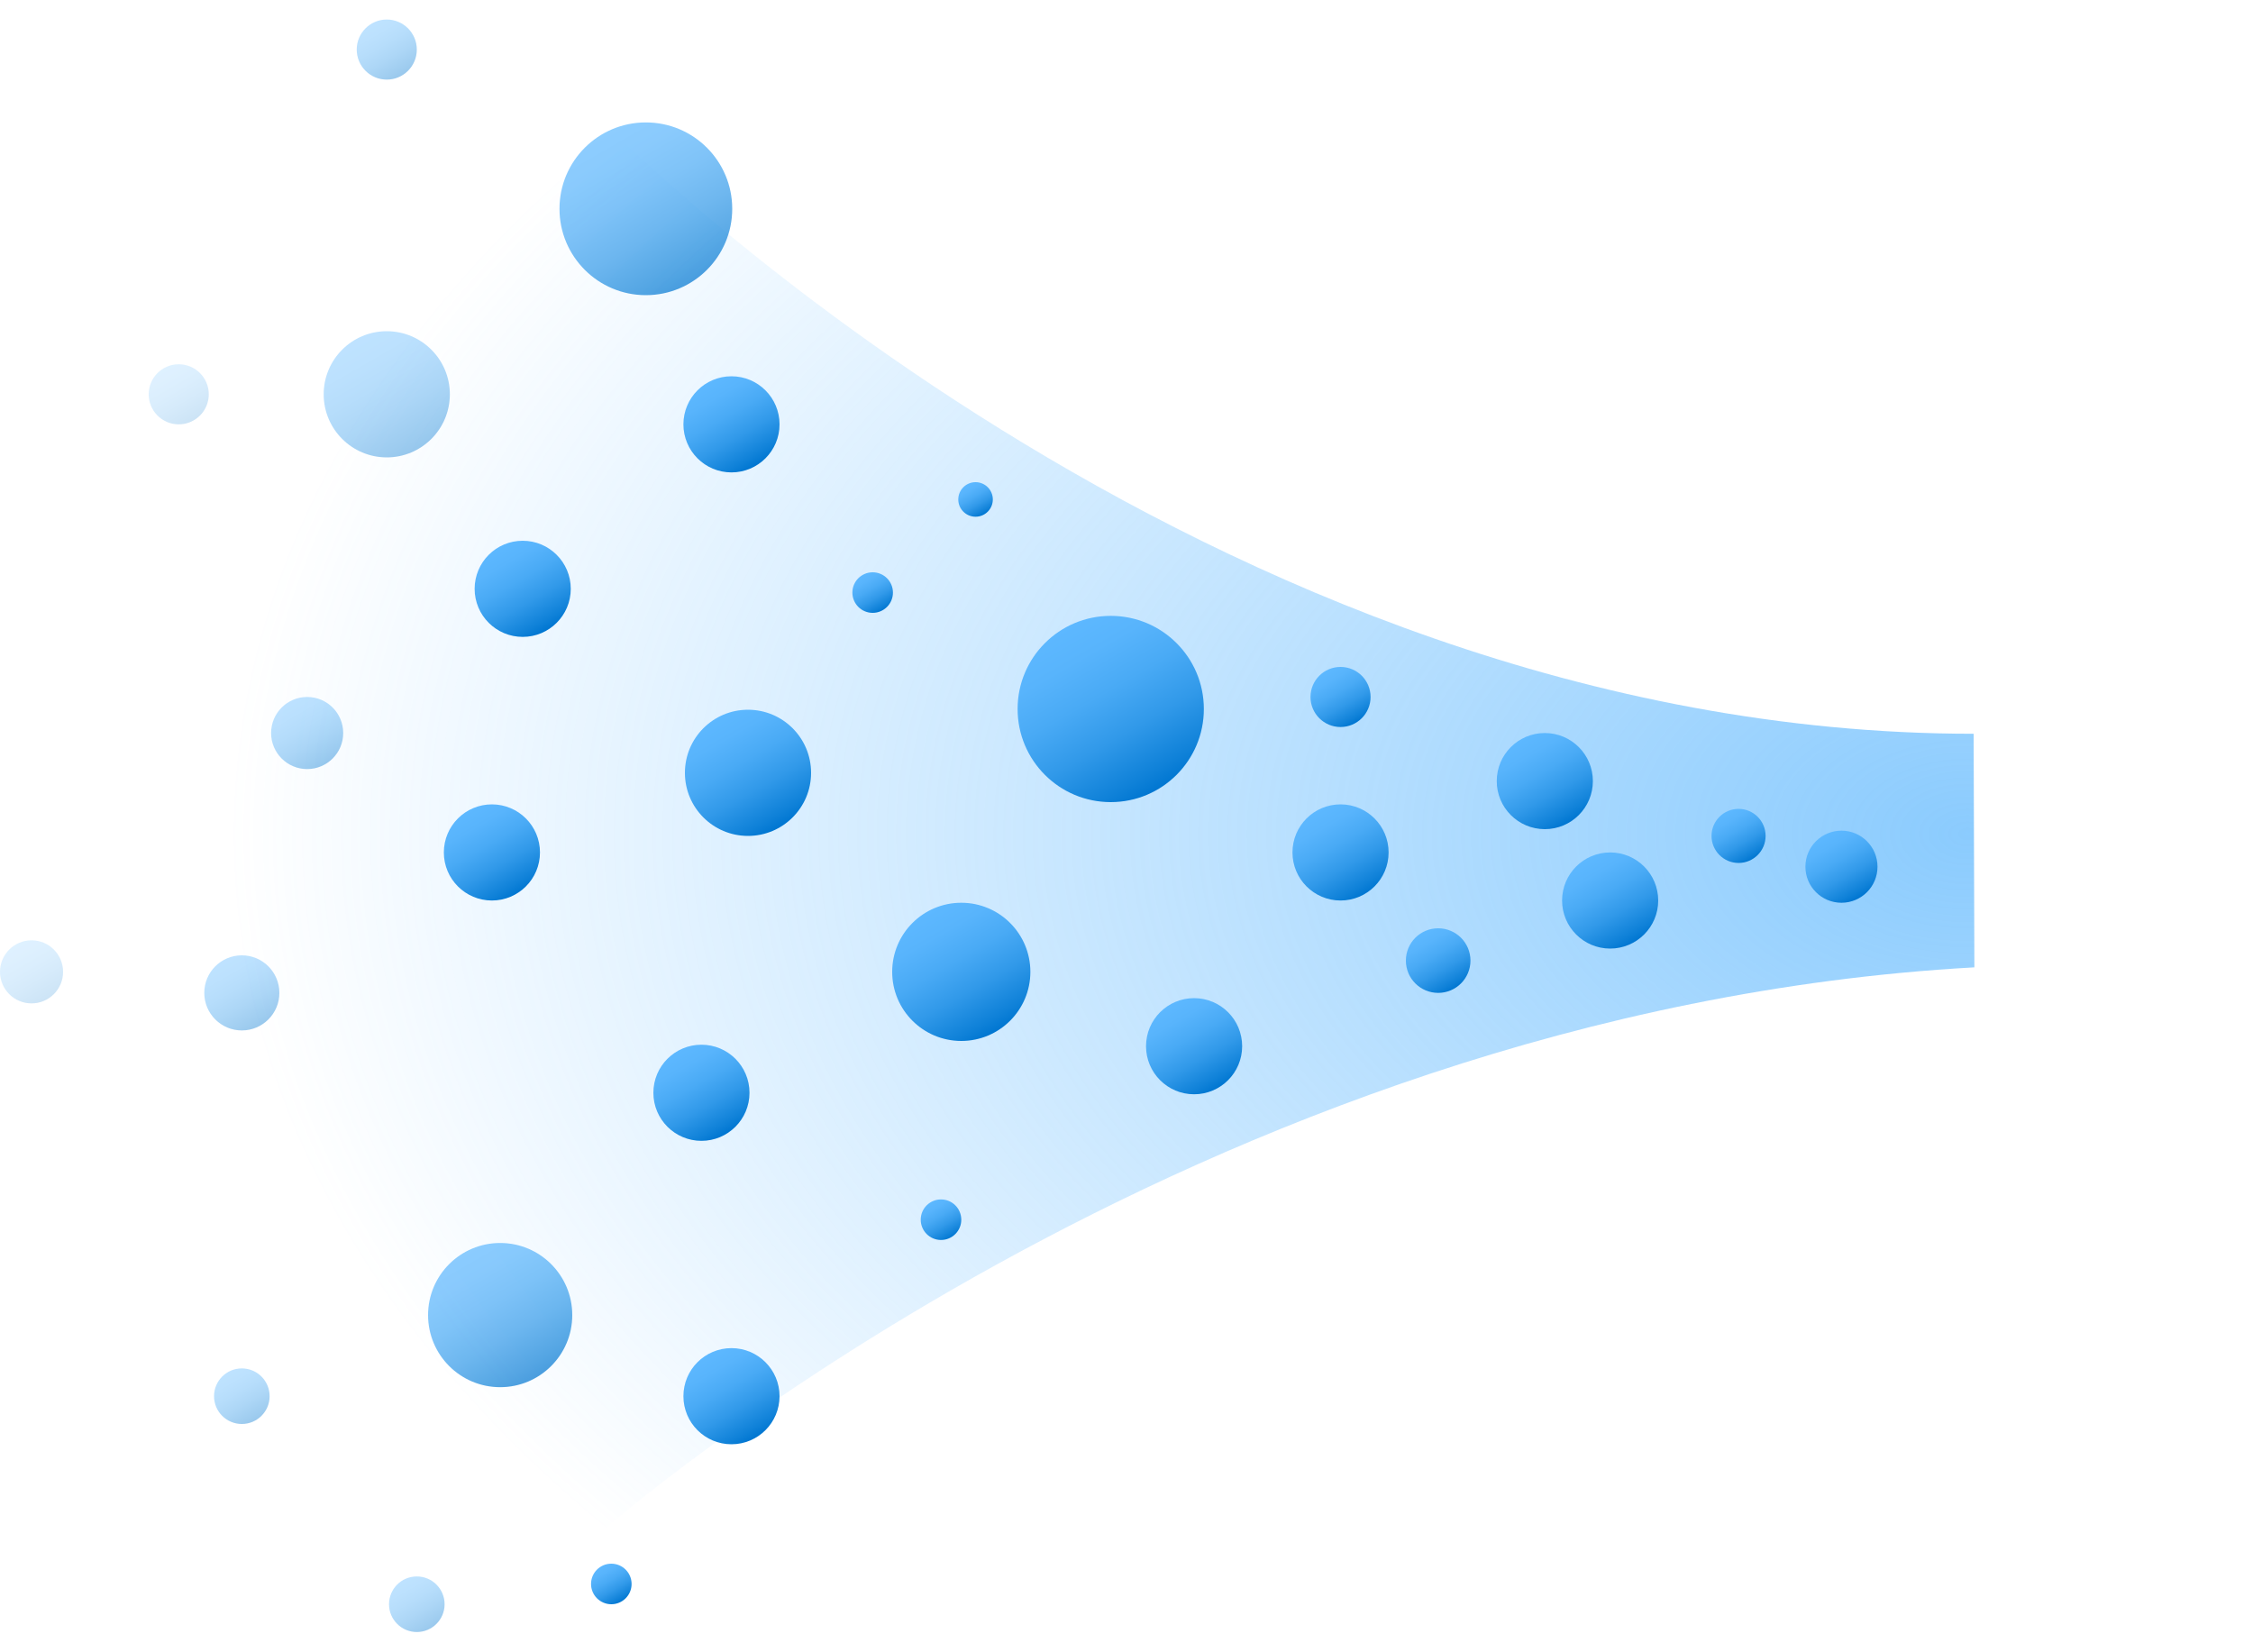 <?xml version="1.0" encoding="utf-8"?>
<!-- Generator: Adobe Illustrator 19.0.0, SVG Export Plug-In . SVG Version: 6.00 Build 0)  -->
<svg version="1.1" id="图层_1" xmlns="http://www.w3.org/2000/svg" xmlns:xlink="http://www.w3.org/1999/xlink" x="0px" y="0px"
	 viewBox="0 0 300 220" style="enable-background:new 0 0 300 220;" xml:space="preserve">
<style type="text/css">
	.st0{opacity:0.7;fill:url(#XMLID_2_);}
	.st1{fill:url(#XMLID_3_);}
	.st2{fill:url(#XMLID_4_);}
	.st3{fill:url(#XMLID_5_);}
	.st4{fill:url(#XMLID_6_);}
	.st5{opacity:0.7;fill:url(#XMLID_7_);}
	.st6{opacity:0.2;fill:url(#XMLID_8_);}
	.st7{opacity:0.4;fill:url(#XMLID_9_);}
	.st8{fill:url(#XMLID_10_);}
	.st9{fill:url(#XMLID_11_);}
	.st10{fill:url(#XMLID_12_);}
	.st11{opacity:0.4;fill:url(#XMLID_13_);}
	.st12{fill:url(#XMLID_14_);}
	.st13{opacity:0.4;fill:url(#XMLID_15_);}
	.st14{opacity:0.2;fill:url(#XMLID_16_);}
	.st15{fill:url(#XMLID_17_);}
	.st16{fill:url(#XMLID_18_);}
	.st17{fill:url(#XMLID_19_);}
	.st18{fill:url(#XMLID_20_);}
	.st19{fill:url(#XMLID_21_);}
	.st20{fill:url(#XMLID_22_);}
	.st21{opacity:0.7;fill:url(#XMLID_23_);}
	.st22{fill:url(#XMLID_24_);}
	.st23{fill:url(#XMLID_25_);}
	.st24{fill:url(#XMLID_26_);}
	.st25{opacity:0.4;fill:url(#XMLID_27_);}
	.st26{fill:url(#XMLID_28_);}
	.st27{fill:url(#XMLID_29_);}
	.st28{opacity:0.4;fill:url(#XMLID_30_);}
	.st29{opacity:0.4;fill:url(#XMLID_31_);}
	.st30{fill:url(#XMLID_32_);}
</style>
<g>
	
		<radialGradient id="XMLID_2_" cx="261.997" cy="111.008" r="231.512" gradientTransform="matrix(-1 0 0 -0.646 523.995 182.764)" gradientUnits="userSpaceOnUse">
		<stop  offset="0" style="stop-color:#59B5FD"/>
		<stop  offset="1" style="stop-color:#5DB8FF;stop-opacity:0"/>
	</radialGradient>
	<path id="XMLID_329_" class="st0" d="M80.5,203.6c0,0,78.4-69,182.4-74.8l-0.1-31.1c-102.7,0-182.1-81.1-182.1-81.1
		s-53.4,4.9-53.4,97.5S80.5,203.6,80.5,203.6z"/>
	<g>
		<linearGradient id="XMLID_3_" gradientUnits="userSpaceOnUse" x1="94.199" y1="50.931" x2="100.581" y2="61.985">
			<stop  offset="0" style="stop-color:#5DB8FF"/>
			<stop  offset="0.184" style="stop-color:#58B4FC"/>
			<stop  offset="0.406" style="stop-color:#49AAF5"/>
			<stop  offset="0.649" style="stop-color:#3199E9"/>
			<stop  offset="0.903" style="stop-color:#0F81D8"/>
			<stop  offset="1" style="stop-color:#0076D1"/>
		</linearGradient>
		<circle id="XMLID_328_" class="st1" cx="97.4" cy="56.5" r="6.4"/>
		<linearGradient id="XMLID_4_" gradientUnits="userSpaceOnUse" x1="66.396" y1="72.863" x2="72.778" y2="83.917">
			<stop  offset="0" style="stop-color:#5DB8FF"/>
			<stop  offset="0.184" style="stop-color:#58B4FC"/>
			<stop  offset="0.406" style="stop-color:#49AAF5"/>
			<stop  offset="0.649" style="stop-color:#3199E9"/>
			<stop  offset="0.903" style="stop-color:#0F81D8"/>
			<stop  offset="1" style="stop-color:#0076D1"/>
		</linearGradient>
		<circle id="XMLID_327_" class="st2" cx="69.6" cy="78.4" r="6.4"/>
		<linearGradient id="XMLID_5_" gradientUnits="userSpaceOnUse" x1="90.211" y1="139.924" x2="96.593" y2="150.978">
			<stop  offset="0" style="stop-color:#5DB8FF"/>
			<stop  offset="0.184" style="stop-color:#58B4FC"/>
			<stop  offset="0.406" style="stop-color:#49AAF5"/>
			<stop  offset="0.649" style="stop-color:#3199E9"/>
			<stop  offset="0.903" style="stop-color:#0F81D8"/>
			<stop  offset="1" style="stop-color:#0076D1"/>
		</linearGradient>
		<circle id="XMLID_326_" class="st3" cx="93.4" cy="145.5" r="6.4"/>
		<linearGradient id="XMLID_6_" gradientUnits="userSpaceOnUse" x1="176.527" y1="89.353" x2="180.516" y2="96.262">
			<stop  offset="0" style="stop-color:#5DB8FF"/>
			<stop  offset="0.184" style="stop-color:#58B4FC"/>
			<stop  offset="0.406" style="stop-color:#49AAF5"/>
			<stop  offset="0.649" style="stop-color:#3199E9"/>
			<stop  offset="0.903" style="stop-color:#0F81D8"/>
			<stop  offset="1" style="stop-color:#0076D1"/>
		</linearGradient>
		<circle id="XMLID_325_" class="st4" cx="178.5" cy="92.8" r="4"/>
		<linearGradient id="XMLID_7_" gradientUnits="userSpaceOnUse" x1="80.273" y1="17.877" x2="91.786" y2="37.819">
			<stop  offset="0" style="stop-color:#5DB8FF"/>
			<stop  offset="0.184" style="stop-color:#58B4FC"/>
			<stop  offset="0.406" style="stop-color:#49AAF5"/>
			<stop  offset="0.649" style="stop-color:#3199E9"/>
			<stop  offset="0.903" style="stop-color:#0F81D8"/>
			<stop  offset="1" style="stop-color:#0076D1"/>
		</linearGradient>
		<circle id="XMLID_324_" class="st5" cx="86" cy="27.8" r="11.5"/>
		<linearGradient id="XMLID_8_" gradientUnits="userSpaceOnUse" x1="21.803" y1="49.015" x2="25.791" y2="55.924">
			<stop  offset="0" style="stop-color:#5DB8FF"/>
			<stop  offset="0.184" style="stop-color:#58B4FC"/>
			<stop  offset="0.406" style="stop-color:#49AAF5"/>
			<stop  offset="0.649" style="stop-color:#3199E9"/>
			<stop  offset="0.903" style="stop-color:#0F81D8"/>
			<stop  offset="1" style="stop-color:#0076D1"/>
		</linearGradient>
		<circle id="XMLID_323_" class="st6" cx="23.8" cy="52.5" r="4"/>
		<linearGradient id="XMLID_9_" gradientUnits="userSpaceOnUse" x1="49.474" y1="3.158" x2="53.463" y2="10.067">
			<stop  offset="0" style="stop-color:#5DB8FF"/>
			<stop  offset="0.184" style="stop-color:#58B4FC"/>
			<stop  offset="0.406" style="stop-color:#49AAF5"/>
			<stop  offset="0.649" style="stop-color:#3199E9"/>
			<stop  offset="0.903" style="stop-color:#0F81D8"/>
			<stop  offset="1" style="stop-color:#0076D1"/>
		</linearGradient>
		<circle id="XMLID_322_" class="st7" cx="51.5" cy="6.6" r="4"/>
		<linearGradient id="XMLID_10_" gradientUnits="userSpaceOnUse" x1="114.824" y1="76.537" x2="117.559" y2="81.274">
			<stop  offset="0" style="stop-color:#5DB8FF"/>
			<stop  offset="0.184" style="stop-color:#58B4FC"/>
			<stop  offset="0.406" style="stop-color:#49AAF5"/>
			<stop  offset="0.649" style="stop-color:#3199E9"/>
			<stop  offset="0.903" style="stop-color:#0F81D8"/>
			<stop  offset="1" style="stop-color:#0076D1"/>
		</linearGradient>
		<circle id="XMLID_321_" class="st8" cx="116.2" cy="78.9" r="2.7"/>
		<linearGradient id="XMLID_11_" gradientUnits="userSpaceOnUse" x1="123.94" y1="160.061" x2="126.675" y2="164.798">
			<stop  offset="0" style="stop-color:#5DB8FF"/>
			<stop  offset="0.184" style="stop-color:#58B4FC"/>
			<stop  offset="0.406" style="stop-color:#49AAF5"/>
			<stop  offset="0.649" style="stop-color:#3199E9"/>
			<stop  offset="0.903" style="stop-color:#0F81D8"/>
			<stop  offset="1" style="stop-color:#0076D1"/>
		</linearGradient>
		<circle id="XMLID_320_" class="st9" cx="125.3" cy="162.4" r="2.7"/>
		<linearGradient id="XMLID_12_" gradientUnits="userSpaceOnUse" x1="80.07" y1="208.525" x2="82.805" y2="213.262">
			<stop  offset="0" style="stop-color:#5DB8FF"/>
			<stop  offset="0.184" style="stop-color:#58B4FC"/>
			<stop  offset="0.406" style="stop-color:#49AAF5"/>
			<stop  offset="0.649" style="stop-color:#3199E9"/>
			<stop  offset="0.903" style="stop-color:#0F81D8"/>
			<stop  offset="1" style="stop-color:#0076D1"/>
		</linearGradient>
		<circle id="XMLID_319_" class="st10" cx="81.4" cy="210.9" r="2.7"/>
		<linearGradient id="XMLID_13_" gradientUnits="userSpaceOnUse" x1="29.663" y1="127.892" x2="34.676" y2="136.574">
			<stop  offset="0" style="stop-color:#5DB8FF"/>
			<stop  offset="0.184" style="stop-color:#58B4FC"/>
			<stop  offset="0.406" style="stop-color:#49AAF5"/>
			<stop  offset="0.649" style="stop-color:#3199E9"/>
			<stop  offset="0.903" style="stop-color:#0F81D8"/>
			<stop  offset="1" style="stop-color:#0076D1"/>
		</linearGradient>
		<circle id="XMLID_318_" class="st11" cx="32.2" cy="132.2" r="5"/>
		<linearGradient id="XMLID_14_" gradientUnits="userSpaceOnUse" x1="242.804" y1="111.252" x2="247.558" y2="119.486">
			<stop  offset="0" style="stop-color:#5DB8FF"/>
			<stop  offset="0.184" style="stop-color:#58B4FC"/>
			<stop  offset="0.406" style="stop-color:#49AAF5"/>
			<stop  offset="0.649" style="stop-color:#3199E9"/>
			<stop  offset="0.903" style="stop-color:#0F81D8"/>
			<stop  offset="1" style="stop-color:#0076D1"/>
		</linearGradient>
		<circle id="XMLID_317_" class="st12" cx="245.2" cy="115.4" r="4.8"/>
		<linearGradient id="XMLID_15_" gradientUnits="userSpaceOnUse" x1="38.527" y1="93.45" x2="43.331" y2="101.771">
			<stop  offset="0" style="stop-color:#5DB8FF"/>
			<stop  offset="0.184" style="stop-color:#58B4FC"/>
			<stop  offset="0.406" style="stop-color:#49AAF5"/>
			<stop  offset="0.649" style="stop-color:#3199E9"/>
			<stop  offset="0.903" style="stop-color:#0F81D8"/>
			<stop  offset="1" style="stop-color:#0076D1"/>
		</linearGradient>
		<circle id="XMLID_316_" class="st13" cx="40.9" cy="97.6" r="4.8"/>
		<linearGradient id="XMLID_16_" gradientUnits="userSpaceOnUse" x1="2.11" y1="125.77" x2="6.332" y2="133.082">
			<stop  offset="0" style="stop-color:#5DB8FF"/>
			<stop  offset="0.184" style="stop-color:#58B4FC"/>
			<stop  offset="0.406" style="stop-color:#49AAF5"/>
			<stop  offset="0.649" style="stop-color:#3199E9"/>
			<stop  offset="0.903" style="stop-color:#0F81D8"/>
			<stop  offset="1" style="stop-color:#0076D1"/>
		</linearGradient>
		<circle id="XMLID_315_" class="st14" cx="4.2" cy="129.4" r="4.2"/>
		<linearGradient id="XMLID_17_" gradientUnits="userSpaceOnUse" x1="189.346" y1="124.153" x2="193.677" y2="131.654">
			<stop  offset="0" style="stop-color:#5DB8FF"/>
			<stop  offset="0.184" style="stop-color:#58B4FC"/>
			<stop  offset="0.406" style="stop-color:#49AAF5"/>
			<stop  offset="0.649" style="stop-color:#3199E9"/>
			<stop  offset="0.903" style="stop-color:#0F81D8"/>
			<stop  offset="1" style="stop-color:#0076D1"/>
		</linearGradient>
		<circle id="XMLID_314_" class="st15" cx="191.5" cy="127.9" r="4.3"/>
		<linearGradient id="XMLID_18_" gradientUnits="userSpaceOnUse" x1="155.845" y1="133.755" x2="162.227" y2="144.81">
			<stop  offset="0" style="stop-color:#5DB8FF"/>
			<stop  offset="0.184" style="stop-color:#58B4FC"/>
			<stop  offset="0.406" style="stop-color:#49AAF5"/>
			<stop  offset="0.649" style="stop-color:#3199E9"/>
			<stop  offset="0.903" style="stop-color:#0F81D8"/>
			<stop  offset="1" style="stop-color:#0076D1"/>
		</linearGradient>
		<circle id="XMLID_313_" class="st16" cx="159" cy="139.3" r="6.4"/>
		<linearGradient id="XMLID_19_" gradientUnits="userSpaceOnUse" x1="141.696" y1="83.647" x2="154.14" y2="105.201">
			<stop  offset="0" style="stop-color:#5DB8FF"/>
			<stop  offset="0.184" style="stop-color:#58B4FC"/>
			<stop  offset="0.406" style="stop-color:#49AAF5"/>
			<stop  offset="0.649" style="stop-color:#3199E9"/>
			<stop  offset="0.903" style="stop-color:#0F81D8"/>
			<stop  offset="1" style="stop-color:#0076D1"/>
		</linearGradient>
		<circle id="XMLID_312_" class="st17" cx="147.9" cy="94.4" r="12.4"/>
		<linearGradient id="XMLID_20_" gradientUnits="userSpaceOnUse" x1="175.33" y1="108.019" x2="181.712" y2="119.073">
			<stop  offset="0" style="stop-color:#5DB8FF"/>
			<stop  offset="0.184" style="stop-color:#58B4FC"/>
			<stop  offset="0.406" style="stop-color:#49AAF5"/>
			<stop  offset="0.649" style="stop-color:#3199E9"/>
			<stop  offset="0.903" style="stop-color:#0F81D8"/>
			<stop  offset="1" style="stop-color:#0076D1"/>
		</linearGradient>
		<circle id="XMLID_311_" class="st18" cx="178.5" cy="113.5" r="6.4"/>
		<linearGradient id="XMLID_21_" gradientUnits="userSpaceOnUse" x1="202.488" y1="98.503" x2="208.871" y2="109.557">
			<stop  offset="0" style="stop-color:#5DB8FF"/>
			<stop  offset="0.184" style="stop-color:#58B4FC"/>
			<stop  offset="0.406" style="stop-color:#49AAF5"/>
			<stop  offset="0.649" style="stop-color:#3199E9"/>
			<stop  offset="0.903" style="stop-color:#0F81D8"/>
			<stop  offset="1" style="stop-color:#0076D1"/>
		</linearGradient>
		<circle id="XMLID_310_" class="st19" cx="205.7" cy="104" r="6.4"/>
		<linearGradient id="XMLID_22_" gradientUnits="userSpaceOnUse" x1="94.199" y1="180.391" x2="100.581" y2="191.445">
			<stop  offset="0" style="stop-color:#5DB8FF"/>
			<stop  offset="0.184" style="stop-color:#58B4FC"/>
			<stop  offset="0.406" style="stop-color:#49AAF5"/>
			<stop  offset="0.649" style="stop-color:#3199E9"/>
			<stop  offset="0.903" style="stop-color:#0F81D8"/>
			<stop  offset="1" style="stop-color:#0076D1"/>
		</linearGradient>
		<circle id="XMLID_309_" class="st20" cx="97.4" cy="185.9" r="6.4"/>
		<linearGradient id="XMLID_23_" gradientUnits="userSpaceOnUse" x1="61.796" y1="166.769" x2="71.391" y2="183.387">
			<stop  offset="0" style="stop-color:#5DB8FF"/>
			<stop  offset="0.184" style="stop-color:#58B4FC"/>
			<stop  offset="0.406" style="stop-color:#49AAF5"/>
			<stop  offset="0.649" style="stop-color:#3199E9"/>
			<stop  offset="0.903" style="stop-color:#0F81D8"/>
			<stop  offset="1" style="stop-color:#0076D1"/>
		</linearGradient>
		<circle id="XMLID_308_" class="st21" cx="66.6" cy="175.1" r="9.6"/>
		<linearGradient id="XMLID_24_" gradientUnits="userSpaceOnUse" x1="62.33" y1="108.019" x2="68.712" y2="119.073">
			<stop  offset="0" style="stop-color:#5DB8FF"/>
			<stop  offset="0.184" style="stop-color:#58B4FC"/>
			<stop  offset="0.406" style="stop-color:#49AAF5"/>
			<stop  offset="0.649" style="stop-color:#3199E9"/>
			<stop  offset="0.903" style="stop-color:#0F81D8"/>
			<stop  offset="1" style="stop-color:#0076D1"/>
		</linearGradient>
		<circle id="XMLID_307_" class="st22" cx="65.5" cy="113.5" r="6.4"/>
		<linearGradient id="XMLID_25_" gradientUnits="userSpaceOnUse" x1="128.726" y1="64.568" x2="131.005" y2="68.516">
			<stop  offset="0" style="stop-color:#5DB8FF"/>
			<stop  offset="0.184" style="stop-color:#58B4FC"/>
			<stop  offset="0.406" style="stop-color:#49AAF5"/>
			<stop  offset="0.649" style="stop-color:#3199E9"/>
			<stop  offset="0.903" style="stop-color:#0F81D8"/>
			<stop  offset="1" style="stop-color:#0076D1"/>
		</linearGradient>
		<circle id="XMLID_306_" class="st23" cx="129.9" cy="66.5" r="2.3"/>
		<linearGradient id="XMLID_26_" gradientUnits="userSpaceOnUse" x1="95.338" y1="95.552" x2="103.772" y2="110.16">
			<stop  offset="0" style="stop-color:#5DB8FF"/>
			<stop  offset="0.184" style="stop-color:#58B4FC"/>
			<stop  offset="0.406" style="stop-color:#49AAF5"/>
			<stop  offset="0.649" style="stop-color:#3199E9"/>
			<stop  offset="0.903" style="stop-color:#0F81D8"/>
			<stop  offset="1" style="stop-color:#0076D1"/>
		</linearGradient>
		<circle id="XMLID_305_" class="st24" cx="99.6" cy="102.9" r="8.4"/>
		<linearGradient id="XMLID_27_" gradientUnits="userSpaceOnUse" x1="47.252" y1="45.166" x2="55.686" y2="59.773">
			<stop  offset="0" style="stop-color:#5DB8FF"/>
			<stop  offset="0.184" style="stop-color:#58B4FC"/>
			<stop  offset="0.406" style="stop-color:#49AAF5"/>
			<stop  offset="0.649" style="stop-color:#3199E9"/>
			<stop  offset="0.903" style="stop-color:#0F81D8"/>
			<stop  offset="1" style="stop-color:#0076D1"/>
		</linearGradient>
		<circle id="XMLID_304_" class="st25" cx="51.5" cy="52.5" r="8.4"/>
		<linearGradient id="XMLID_28_" gradientUnits="userSpaceOnUse" x1="211.163" y1="114.4" x2="217.545" y2="125.454">
			<stop  offset="0" style="stop-color:#5DB8FF"/>
			<stop  offset="0.184" style="stop-color:#58B4FC"/>
			<stop  offset="0.406" style="stop-color:#49AAF5"/>
			<stop  offset="0.649" style="stop-color:#3199E9"/>
			<stop  offset="0.903" style="stop-color:#0F81D8"/>
			<stop  offset="1" style="stop-color:#0076D1"/>
		</linearGradient>
		<circle id="XMLID_303_" class="st26" cx="214.4" cy="119.9" r="6.4"/>
		<linearGradient id="XMLID_29_" gradientUnits="userSpaceOnUse" x1="123.461" y1="121.491" x2="132.624" y2="137.361">
			<stop  offset="0" style="stop-color:#5DB8FF"/>
			<stop  offset="0.184" style="stop-color:#58B4FC"/>
			<stop  offset="0.406" style="stop-color:#49AAF5"/>
			<stop  offset="0.649" style="stop-color:#3199E9"/>
			<stop  offset="0.903" style="stop-color:#0F81D8"/>
			<stop  offset="1" style="stop-color:#0076D1"/>
		</linearGradient>
		<circle id="XMLID_302_" class="st27" cx="128" cy="129.4" r="9.2"/>
		<linearGradient id="XMLID_30_" gradientUnits="userSpaceOnUse" x1="30.295" y1="182.672" x2="34.044" y2="189.164">
			<stop  offset="0" style="stop-color:#5DB8FF"/>
			<stop  offset="0.184" style="stop-color:#58B4FC"/>
			<stop  offset="0.406" style="stop-color:#49AAF5"/>
			<stop  offset="0.649" style="stop-color:#3199E9"/>
			<stop  offset="0.903" style="stop-color:#0F81D8"/>
			<stop  offset="1" style="stop-color:#0076D1"/>
		</linearGradient>
		<circle id="XMLID_301_" class="st28" cx="32.2" cy="185.9" r="3.7"/>
		<linearGradient id="XMLID_31_" gradientUnits="userSpaceOnUse" x1="53.583" y1="210.382" x2="57.331" y2="216.875">
			<stop  offset="0" style="stop-color:#5DB8FF"/>
			<stop  offset="0.184" style="stop-color:#58B4FC"/>
			<stop  offset="0.406" style="stop-color:#49AAF5"/>
			<stop  offset="0.649" style="stop-color:#3199E9"/>
			<stop  offset="0.903" style="stop-color:#0F81D8"/>
			<stop  offset="1" style="stop-color:#0076D1"/>
		</linearGradient>
		<circle id="XMLID_300_" class="st29" cx="55.5" cy="213.6" r="3.7"/>
		<linearGradient id="XMLID_32_" gradientUnits="userSpaceOnUse" x1="229.684" y1="108.13" x2="233.331" y2="114.447">
			<stop  offset="0" style="stop-color:#5DB8FF"/>
			<stop  offset="0.184" style="stop-color:#58B4FC"/>
			<stop  offset="0.406" style="stop-color:#49AAF5"/>
			<stop  offset="0.649" style="stop-color:#3199E9"/>
			<stop  offset="0.903" style="stop-color:#0F81D8"/>
			<stop  offset="1" style="stop-color:#0076D1"/>
		</linearGradient>
		<circle id="XMLID_299_" class="st30" cx="231.5" cy="111.3" r="3.6"/>
	</g>
</g>
</svg>
